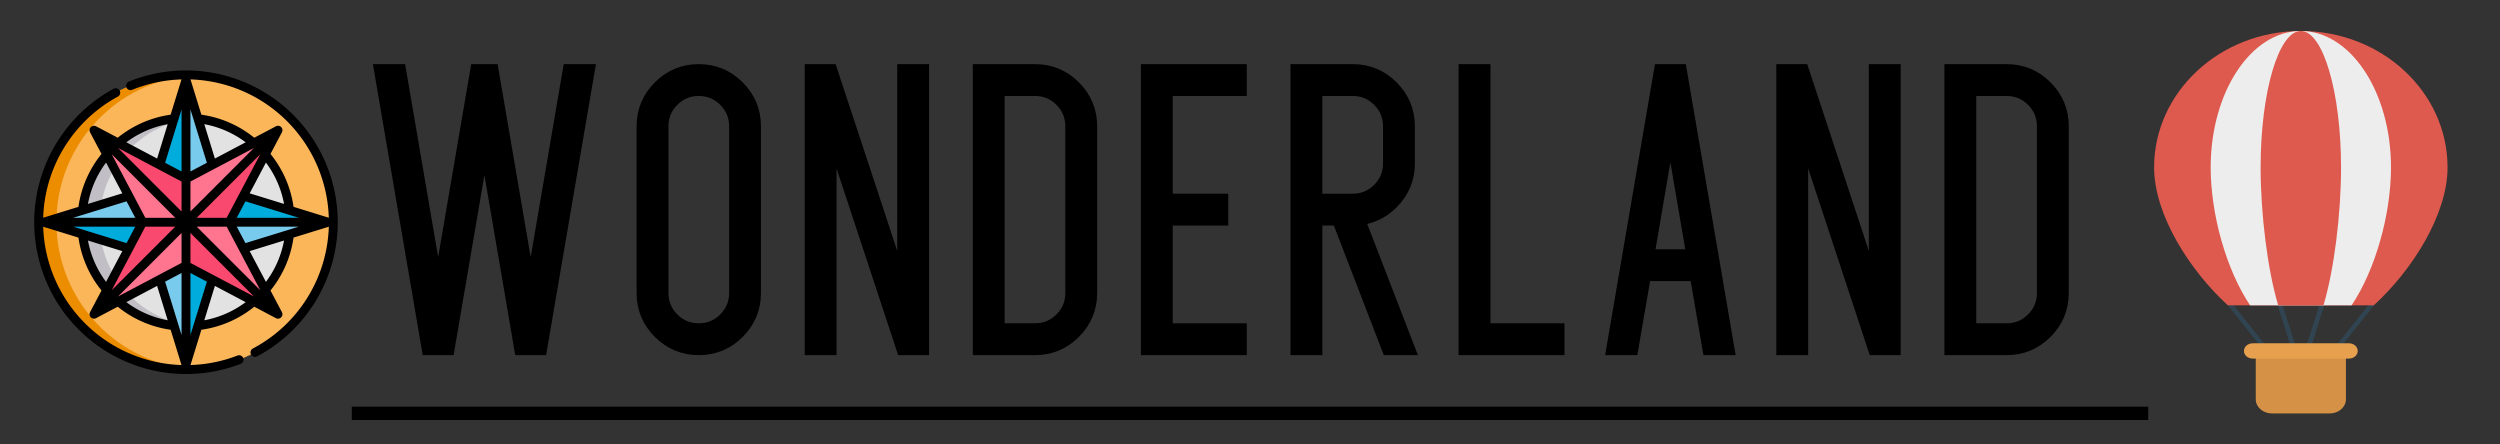 <svg xmlns="http://www.w3.org/2000/svg" viewBox="0 0 5625 1000"><rect x="0" y="0" width="5625" height="1000" fill="#333333" stroke="none"/><title>logo_wonderland</title><g id="f367c05e-bac7-412a-a7a8-e7b13ac7536b" data-name="Texte"><path d="M963.804,784.056,856.813,159.3h42.047l87.007,508.135L1072.875,159.3h34.137l87.007,508.135,87.008-508.135h42.047L1216.084,784.056h-44.128l-82.012-478.979-82.012,478.979Z" style="stroke:#000;stroke-miterlimit:10;stroke-width:30px"/><path d="M1697.142,659.104q0,51.65-36.635,88.299-36.639,36.656-88.257,36.652-51.624,0-88.256-36.652-36.639-36.646-36.635-88.299V284.251q0-51.64,36.635-88.299,36.628-36.646,88.256-36.652,51.615,0,88.257,36.652,36.628,36.656,36.635,88.299Zm-208.152,0q0,34.576,24.354,58.936,24.353,24.365,58.906,24.365,34.55,0,58.907-24.365,24.354-24.366,24.354-58.936V284.251q0-34.566-24.354-58.936-24.353-24.365-58.907-24.365-34.559,0-58.906,24.365-24.355,24.366-24.354,58.936Z" style="stroke:#000;stroke-miterlimit:10;stroke-width:30px"/><path d="M1867.22,285.501V784.056h-41.63V159.3h43.712L2033.742,657.854V159.3h41.63V784.056h-43.712Z" style="stroke:#000;stroke-miterlimit:10;stroke-width:30px"/><path d="M2453.603,659.104q0,51.65-36.635,88.299-36.638,36.656-88.256,36.652H2203.82V159.3h124.891q51.615,0,88.256,36.652,36.628,36.656,36.635,88.299Zm-124.891,83.301q34.55,0,58.907-24.365,24.354-24.366,24.354-58.936V284.251q0-34.566-24.354-58.936-24.354-24.365-58.907-24.365h-83.261V742.405Z" style="stroke:#000;stroke-miterlimit:10;stroke-width:30px"/><path d="M2790.203,159.3v41.65H2623.681V450.853h124.891v41.65H2623.681V742.405h166.521v41.65H2582.051V159.3Z" style="stroke:#000;stroke-miterlimit:10;stroke-width:30px"/><path d="M3043.542,159.3q51.615,0,88.257,36.652,36.627,36.656,36.635,88.299v83.301q0,51.65-36.635,88.299-32.062,32.077-76.184,36.236l112.818,291.969h-44.545L3011.486,492.503h-51.205V784.056h-41.631V159.3Zm0,41.65h-83.261V450.853H3043.542q34.55,0,58.907-24.365,24.355-24.366,24.354-58.936V284.251q0-34.566-24.354-58.936Q3078.095,200.951,3043.542,200.95Z" style="stroke:#000;stroke-miterlimit:10;stroke-width:30px"/><path d="M3338.512,742.405H3505.033v41.65H3296.881V159.3h41.631Z" style="stroke:#000;stroke-miterlimit:10;stroke-width:30px"/><path d="M3816.655,617.454H3700.09l-28.725,166.602h-42.047L3736.309,159.3h44.128l106.99,624.756h-42.046ZM3707.168,575.804h102.41L3758.373,275.921Z" style="stroke:#000;stroke-miterlimit:10;stroke-width:30px"/><path d="M4053.342,285.501V784.056h-41.63V159.3h43.712l164.439,498.555V159.3h41.631V784.056h-43.712Z" style="stroke:#000;stroke-miterlimit:10;stroke-width:30px"/><path d="M4639.725,659.104q0,51.65-36.635,88.299-36.639,36.656-88.256,36.652h-124.892V159.3H4514.834q51.615,0,88.256,36.652,36.628,36.656,36.635,88.299ZM4514.834,742.405q34.55,0,58.906-24.365,24.354-24.366,24.354-58.936V284.251q0-34.566-24.354-58.936-24.353-24.365-58.906-24.365h-83.262V742.405Z" style="stroke:#000;stroke-miterlimit:10;stroke-width:30px"/></g><g id="bdfbf88f-4837-4ae4-9876-891331455f31" data-name="soulignage"><line x1="791.5" y1="930" x2="4833.5" y2="930" style="fill:none;stroke:#000;stroke-miterlimit:10;stroke-width:30px"/></g><g id="aff605cf-40df-4f84-ae8a-53942906e4e2" data-name="icons"><g id="a657d93f-0aa2-4d55-8ca5-31fa8e7ca1ce" data-name="Balloon"><path d="M5253.298,794.319a5.797,5.797,0,0,1-3.07-.865,4.381,4.381,0,0,1-1.268-6.57l81.991-102.586a5.775,5.775,0,0,1,7.422-1.124c2.398,1.503,4.317,1.723,2.619,3.847L5257.65,792.329A5.562,5.562,0,0,1,5253.298,794.319Z" style="fill:#304551"/><path d="M5191.384,794.321a6.04,6.04,0,0,1-1.448-.178c-2.828-.707-4.47-3.31-3.673-5.816l32.69-102.586a5.434,5.434,0,0,1,6.57-3.257c2.827.707,5.451.336,4.654,2.841l-33.671,105.56A5.268,5.268,0,0,1,5191.384,794.321Z" style="fill:#304551"/><path d="M5101.109,794.319a5.797,5.797,0,0,0,3.07-.865,4.381,4.381,0,0,0,1.268-6.57l-81.991-102.586a5.775,5.775,0,0,0-7.422-1.124c-2.398,1.503-4.952,1.723-3.254,3.847l83.977,105.309A5.562,5.562,0,0,0,5101.109,794.319Z" style="fill:#304551"/><path d="M5163.023,794.321a6.04,6.04,0,0,0,1.448-.178c2.828-.707,4.47-3.31,3.673-5.816l-32.69-102.586a5.434,5.434,0,0,0-6.57-3.257c-2.828.707-5.267.805-4.47,3.31l33.487,105.091A5.268,5.268,0,0,0,5163.023,794.321Z" style="fill:#304551"/><path d="M5075.445,792.853V898.411c0,17.593,16.393,31.856,36.614,31.856H5241.713c20.222,0,36.614-14.264,36.614-31.856V792.853Z" style="fill:#d59247"/><path d="M5340.992,687.021C5428.116,607.413,5507,482.186,5507,376.716c0-169.543-147.797-306.984-330.114-306.984-182.318,0-330.115,137.441-330.115,306.984,0,105.47,78.883,230.697,166.008,310.304Z" style="fill:#de594e"/><path d="M5291.052,687.021c53.542-79.607,88.705-204.834,88.705-310.304,0-169.543-90.828-306.984-202.87-306.984-112.043,0-202.871,137.441-202.871,306.984,0,105.47,35.162,230.697,88.705,310.304Z" style="fill:#ededed"/><path d="M5227.8,687.021c23.878-79.607,39.559-204.834,39.559-310.304,0-169.543-40.506-306.984-90.473-306.984-49.967,0-90.473,137.441-90.473,306.984,0,105.47,15.681,230.697,39.559,310.304Z" style="fill:#de594e"/><path d="M5285.127,772.414H5068.644c-10.913,0-19.761,7.699-19.761,17.192s8.848,17.192,19.761,17.192h216.483c10.913,0,19.761-7.699,19.761-17.192S5296.04,772.414,5285.127,772.414Z" style="fill:#e7a14e"/></g><g id="ee26d81e-899f-437e-add7-95cd2bf97ec5" data-name="compass"><circle cx="418.5" cy="500" r="331.495" style="fill:#fab659"/><path d="M127.024,500c0-176.359,137.726-320.527,311.485-330.876-6.622-.395-13.289-.619-20.01-.619C235.42,168.505,87.005,316.92,87.005,500S235.42,831.495,418.5,831.495c6.721,0,13.388-.223,20.01-.618C264.75,820.528,127.024,676.359,127.024,500Z" style="fill:#ec8d00"/><circle cx="418.5" cy="500" r="234.402" style="fill:#e2e2e2"/><path d="M224.117,500c0-122.715,94.305-223.389,214.393-233.543-6.598-.558-13.268-.859-20.01-.859-129.457,0-234.402,104.946-234.402,234.402S289.043,734.402,418.5,734.402c6.742,0,13.412-.301,20.01-.859C318.422,723.389,224.117,622.716,224.117,500Z" style="fill:#c1bfc5"/><path d="M343.041,424.542,418.5,500H98.344Z" style="fill:#78cbec"/><path d="M418.5,179.844V500l-75.459-75.458Z" style="fill:#00acdc"/><path d="M418.5,500V820.156L343.041,575.46Z" style="fill:#78cbec"/><path d="M418.5,500l-75.459,75.46L98.344,500Z" style="fill:#00acdc"/><path d="M738.656,500,493.96,575.46,418.5,500Z" style="fill:#78cbec"/><path d="M418.5,500l75.46,75.46L418.5,820.156Z" style="fill:#00acdc"/><path d="M418.5,179.844l75.46,244.698L418.5,500Z" style="fill:#78cbec"/><path d="M738.656,500H418.5l75.46-75.458Z" style="fill:#00acdc"/><path d="M418.5,402.419V500L211.492,292.992Z" style="fill:#f9496e"/><path d="M625.508,292.992,418.5,500V402.419Z" style="fill:#ff748f"/><path d="M418.5,500,211.492,707.008,320.919,500Z" style="fill:#f9496e"/><path d="M418.5,500H320.919L211.492,292.992Z" style="fill:#ff748f"/><path d="M625.508,707.008,418.5,597.581V500Z" style="fill:#f9496e"/><path d="M418.5,500V597.581L211.492,707.008Z" style="fill:#ff748f"/><path d="M625.508,292.992,516.081,500H418.5Z" style="fill:#f9496e"/><path d="M625.508,707.008,418.5,500h97.581Z" style="fill:#ff748f"/><path d="M418.5,841.5a340.023,340.023,0,0,0,122.952-22.828,10.005,10.005,0,1,0-7.207-18.666,319.636,319.636,0,0,1-105.633,21.31l24.475-79.367A242.704,242.704,0,0,0,572.099,690.093s48.709,25.747,48.717,25.753a10.007,10.007,0,0,0,13.535-13.513l-25.758-48.732a242.712,242.712,0,0,0,51.857-119.013l79.376-24.477a321.063,321.063,0,0,1-170.758,273.991,10.005,10.005,0,1,0,9.386,17.671A341.562,341.562,0,0,0,289.927,183.56a10.005,10.005,0,0,0,7.538,18.536A319.297,319.297,0,0,1,408.387,178.685l-24.475,79.367a242.709,242.709,0,0,0-119.013,51.856l-48.732-25.761a10.244,10.244,0,0,0-12.069,2.11,10.14,10.14,0,0,0-1.453,11.411l25.761,48.732a242.687,242.687,0,0,0-51.856,119.013l-79.377,24.479A321.522,321.522,0,0,1,265.273,217.302a10.004,10.004,0,1,0-9.55-17.582A341.536,341.536,0,0,0,418.5,841.5ZM97.183,510.112l79.368,24.476a242.699,242.699,0,0,0,51.856,119.013l-25.761,48.732a10.008,10.008,0,0,0,13.532,13.515l48.721-25.754a242.711,242.711,0,0,0,119.013,51.856l24.475,79.368A321.433,321.433,0,0,1,97.183,510.112ZM459.665,279.384A222.624,222.624,0,0,1,552.711,320.155l-69.194,36.577ZM408.495,753.763,371.486,633.751l37.009-19.563ZM275.233,565.018l-36.577,69.195a222.61,222.61,0,0,1-40.771-93.047Zm296.253-232.152L428.505,475.847V408.447ZM510.053,489.995H442.654L585.632,347.017Zm-101.558,34.158v67.4L265.515,667.134Zm-14.148-34.158H326.949L251.368,347.015Zm-67.4,20.01h67.4L251.366,652.985ZM353.482,643.267l23.853,77.347a222.644,222.644,0,0,1-93.047-40.771Zm75.023-29.081,37.009,19.563-37.009,120.012Zm0-22.634V524.153L571.485,667.134Zm157.127,61.43L442.653,510.005h67.398Zm-33.383-199.996,120.012,37.009H532.686Zm9.518-18.005,36.577-69.195a222.622,222.622,0,0,1,40.772,93.047Zm-96.254-68.731-37.009,19.563V246.239Zm-57.018,19.563-37.009-19.563,37.009-120.012Zm0,22.634v67.4L265.516,332.866ZM284.751,547.014l-120.012-37.009H304.314ZM459.665,720.616l23.852-77.348,69.195,36.577A222.613,222.613,0,0,1,459.665,720.616Zm138.678-86.403-36.577-69.195,77.348-23.852A222.622,222.622,0,0,1,598.344,634.212Zm-46.095-87.199-19.563-37.009H672.261Zm187.568-57.125-79.367-24.475a242.696,242.696,0,0,0-51.857-119.013s25.758-48.726,25.761-48.732a10.008,10.008,0,0,0-13.52-13.52l-48.733,25.758A242.713,242.713,0,0,0,453.088,258.05l-24.476-79.367a321.438,321.438,0,0,1,311.205,311.205ZM377.335,279.384,353.483,356.733l-69.195-36.577A222.613,222.613,0,0,1,377.335,279.384Zm-138.678,86.403,36.577,69.195-77.348,23.852A222.605,222.605,0,0,1,238.656,365.788Zm46.095,87.199,19.564,37.009H164.739Z"/></g></g><g id="a9b3df80-096a-4bf0-985a-c0cc50cf3bb8" data-name="Ancrage"><rect x="5624" y="999" width="1" height="1" style="fill:none"/><rect x="5624" width="1" height="1" style="fill:none"/><rect y="999" width="1" height="1" style="fill:none"/><rect width="1" height="1" style="fill:none"/></g></svg>